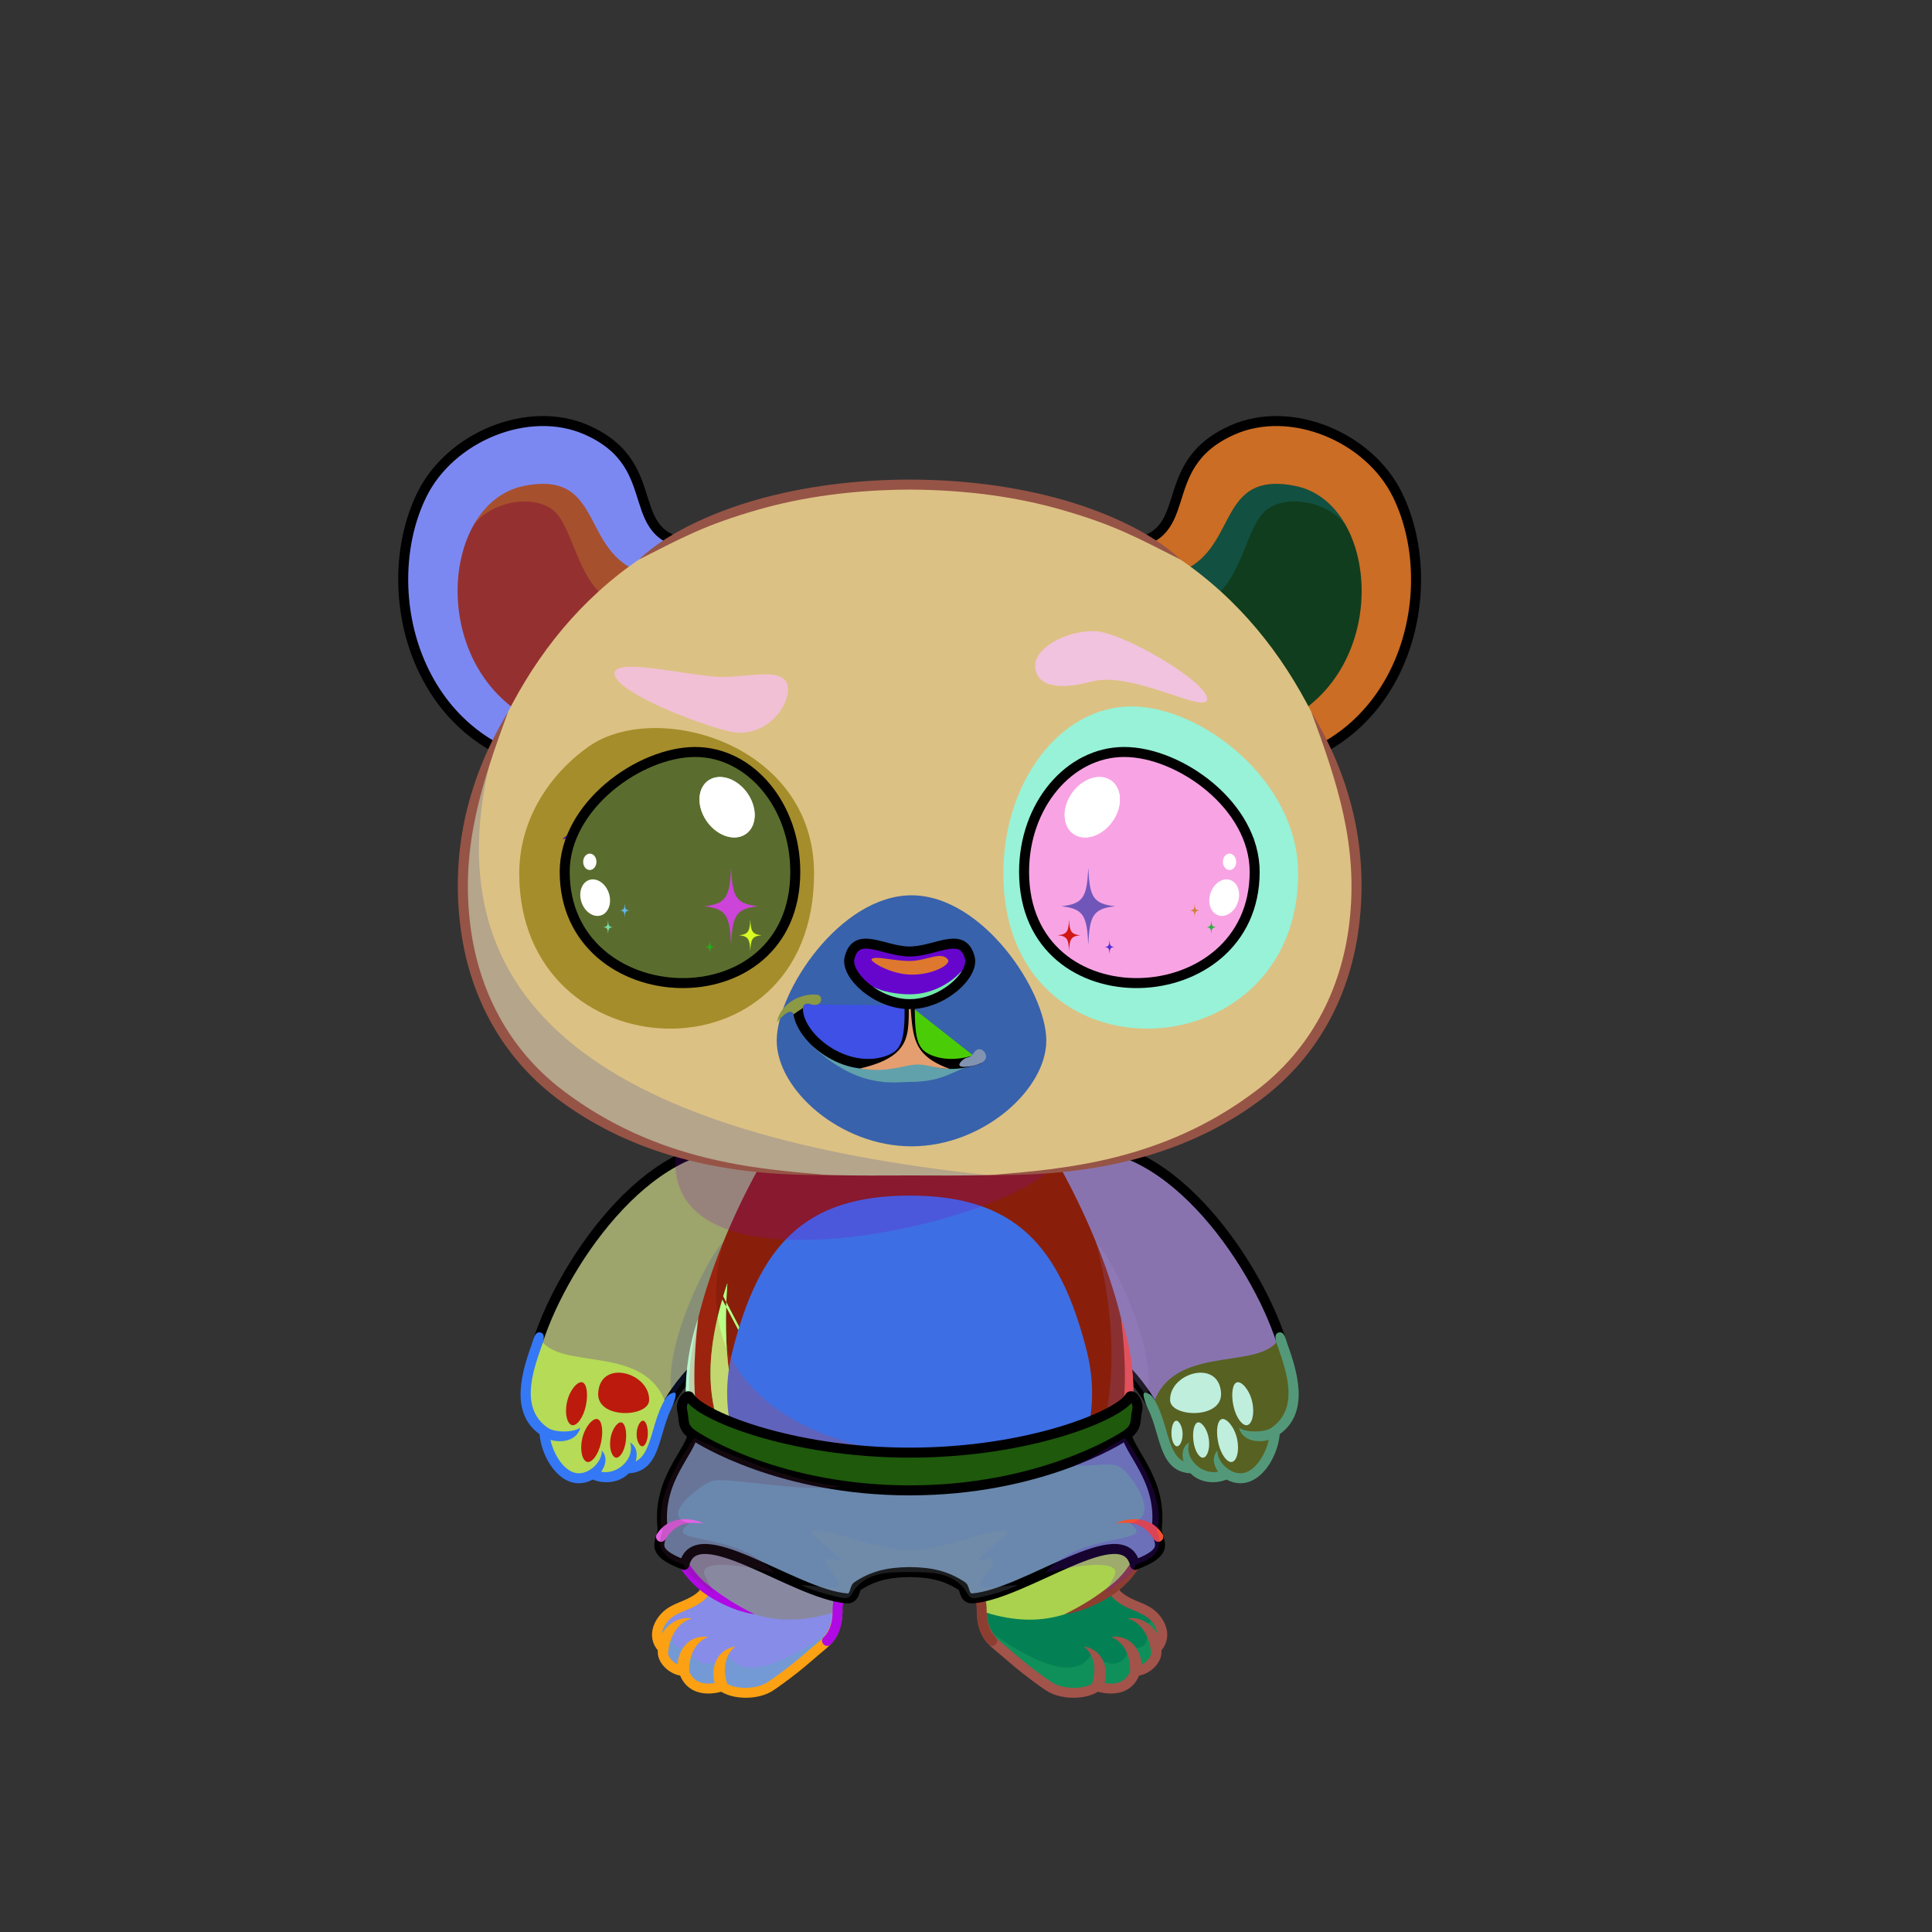 <?xml version="1.0" encoding="UTF-8"?><!DOCTYPE svg PUBLIC "-//W3C//DTD SVG 1.1//EN" "http://www.w3.org/Graphics/SVG/1.1/DTD/svg11.dtd"><!-- Creator: CorelDRAW 2018 (64-Bit) --><svg xmlns="http://www.w3.org/2000/svg" xmlns:xlink="http://www.w3.org/1999/xlink" xml:space="preserve" width="290mm" height="290mm" version="1.1" style="shape-rendering:geometricPrecision; text-rendering:geometricPrecision; image-rendering:optimizeQuality; fill-rule:evenodd; clip-rule:evenodd" viewBox="0 0 29000 29000">
 <rect x="0" y="0" width="29000" height="29000" fill="#333333" stroke="none"/>
 <defs>
  <style type="text/css">
   <![CDATA[
    .str3 {stroke:black;stroke-width:150;stroke-miterlimit:22.926}
    .str1 {stroke:black;stroke-width:150;stroke-linecap:round;stroke-linejoin:round;stroke-miterlimit:22.926}
    .str2 {stroke:black;stroke-width:150;stroke-linecap:round;stroke-linejoin:round;stroke-miterlimit:22.926}
    .str0 {stroke:black;stroke-width:150;stroke-linecap:round;stroke-linejoin:round;stroke-miterlimit:22.926}
    .fil7 {fill:none}
    .fil32 {fill:black}
    .fil33 {fill:black}
    .fil29 {fill:#4B5254}
    .fil42 {fill:white}
    .fil31 {fill:black;fill-rule:nonzero}
    .fil2 {fill:black;fill-rule:nonzero}
    .fil21 {fill:black;fill-opacity:0.2}
    .fil25 {fill:black;fill-opacity:0.2}
    .fil1 {fill:black;fill-opacity:0.2}
    .fil18 {fill:black;fill-opacity:0.4}
    .fil30 {fill:black;fill-opacity:0.502}
    .fil37 {fill:url(#id0)}
    .fil17 {fill:url(#id1)}
    .fil15 {fill:url(#id2)}
    .fil11 {fill:url(#id3)}
    .fil4 {fill:url(#id4)}
    .fil20 {fill:url(#id5)}
    .fil16 {fill:url(#id6)}
    .fil8 {fill:url(#id7)}
    .fil24 {fill:url(#id8)}
    .fil45 {fill:url(#id9)}
    .fil5 {fill:url(#id10)}
    .fil19 {fill:url(#id11)}
    .fil6 {fill:url(#id12)}
    .fil23 {fill:url(#id13)}
    .fil36 {fill:url(#id14)}
    .fil14 {fill:url(#id15)}
    .fil38 {fill:url(#id16)}
    .fil13 {fill:url(#id17)}
    .fil22 {fill:url(#id18)}
    .fil41 {fill:url(#id19)}
    .fil10 {fill:url(#id20)}
    .fil44 {fill:url(#id21)}
    .fil26 {fill:url(#id22)}
    .fil27 {fill:url(#id23)}
    .fil0 {fill:url(#id24)}
    .fil43 {fill:url(#id25)}
    .fil39 {fill:url(#id26)}
    .fil3 {fill:url(#id27)}
    .fil40 {fill:url(#id28)}
    .fil35 {fill:url(#id29)}
    .fil34 {fill:url(#id30)}
    .fil9 {fill:url(#id31)}
    .fil12 {fill:url(#id32)}
    .fil28 {fill:url(#id33)}
   ]]>
  </style>
  <linearGradient id="id0" gradientUnits="userSpaceOnUse" x1="8441.58" y1="12953.98" x2="11808.79" y2="12953.98">
   <stop offset="0" style="stop-opacity:1; stop-color:black"/>
   <stop offset="1" style="stop-opacity:1; stop-color:#1B2B24"/>
  </linearGradient>
  <linearGradient id="id1" gradientUnits="userSpaceOnUse" x1="11249.36" y1="20485.91" x2="16150.54" y2="23012.29">
   <stop offset="0" style="stop-opacity:1; stop-color:#AD6430"/>
   <stop offset="0.271" style="stop-opacity:1; stop-color:#6E2210"/>
   <stop offset="1" style="stop-opacity:1; stop-color:#E37A54"/>
  </linearGradient>
  <linearGradient id="id2" gradientUnits="userSpaceOnUse" x1="10808.41" y1="20951.49" x2="16500.85" y2="24320.41">
   <stop offset="0" style="stop-opacity:1; stop-color:#402712"/>
   <stop offset="0.271" style="stop-opacity:1; stop-color:#B08E57"/>
   <stop offset="0.6" style="stop-opacity:1; stop-color:#735631"/>
   <stop offset="1" style="stop-opacity:1; stop-color:#C7A365"/>
  </linearGradient>
  <linearGradient id="id3" gradientUnits="userSpaceOnUse" x1="9411.82" y1="20180.01" x2="8487.54" y2="22083.54">
   <stop offset="0" style="stop-opacity:1; stop-color:#4D4F53"/>
   <stop offset="0.341" style="stop-opacity:1; stop-color:#55575D"/>
   <stop offset="1" style="stop-opacity:1; stop-color:#727479"/>
  </linearGradient>
  <linearGradient id="id4" gradientUnits="userSpaceOnUse" x1="12613.14" y1="24146.82" x2="11105.76" y2="20907.8">
   <stop offset="0" style="stop-opacity:1; stop-color:#55575D"/>
   <stop offset="0.161" style="stop-opacity:1; stop-color:#4D4F53"/>
   <stop offset="0.69" style="stop-opacity:1; stop-color:#3C3C3D"/>
   <stop offset="1" style="stop-opacity:1; stop-color:#222226"/>
  </linearGradient>
  <linearGradient id="id5" gradientUnits="userSpaceOnUse" x1="8318.29" y1="7263.05" x2="8318.3" y2="10883.43">
   <stop offset="0" style="stop-opacity:1; stop-color:#1F1915"/>
   <stop offset="1" style="stop-opacity:1; stop-color:#202021"/>
  </linearGradient>
  <linearGradient id="id6" gradientUnits="userSpaceOnUse" x1="10910.06" y1="20284.65" x2="16399.2" y2="23043.75">
   <stop offset="0" style="stop-opacity:1; stop-color:#DEB660"/>
   <stop offset="0.271" style="stop-opacity:1; stop-color:#A67526"/>
   <stop offset="1" style="stop-opacity:1; stop-color:#EEC772"/>
  </linearGradient>
  <linearGradient id="id7" gradientUnits="userSpaceOnUse" xlink:href="#id3" x1="17787.91" y1="20240.22" x2="18928.05" y2="22023.33">
  </linearGradient>
  <linearGradient id="id8" gradientUnits="userSpaceOnUse" x1="13654.63" y1="17645.05" x2="13654.63" y2="7273.9">
   <stop offset="0" style="stop-opacity:1; stop-color:#505357"/>
   <stop offset="0.29" style="stop-opacity:1; stop-color:#BDC4C9"/>
   <stop offset="0.612" style="stop-opacity:1; stop-color:#D8E4E6"/>
   <stop offset="1" style="stop-opacity:1; stop-color:#EBF3F7"/>
  </linearGradient>
  <linearGradient id="id9" gradientUnits="userSpaceOnUse" x1="16962.2" y1="11263.79" x2="16711.52" y2="14086.55">
   <stop offset="0" style="stop-opacity:1; stop-color:#081D3B"/>
   <stop offset="0.369" style="stop-opacity:1; stop-color:#0A1421"/>
   <stop offset="0.671" style="stop-opacity:1; stop-color:#00422D"/>
   <stop offset="1" style="stop-opacity:1; stop-color:#186600"/>
  </linearGradient>
  <linearGradient id="id10" gradientUnits="userSpaceOnUse" x1="16143.55" y1="24172.43" x2="14752.87" y2="20882.19">
   <stop offset="0" style="stop-opacity:1; stop-color:#55575D"/>
   <stop offset="0.161" style="stop-opacity:1; stop-color:#4D4F53"/>
   <stop offset="0.749" style="stop-opacity:1; stop-color:#3C3C3D"/>
   <stop offset="1" style="stop-opacity:1; stop-color:#222226"/>
  </linearGradient>
  <linearGradient id="id11" gradientUnits="userSpaceOnUse" x1="8295.2" y1="6319.96" x2="8295.2" y2="11540.94">
   <stop offset="0" style="stop-opacity:1; stop-color:#727479"/>
   <stop offset="1" style="stop-opacity:1; stop-color:#272320"/>
  </linearGradient>
  <linearGradient id="id12" gradientUnits="userSpaceOnUse" xlink:href="#id10" x1="18288.95" y1="20986.92" x2="16617.34" y2="17417.12">
  </linearGradient>
  <linearGradient id="id13" gradientUnits="userSpaceOnUse" xlink:href="#id5" x1="18989.36" y1="7263.05" x2="18989.37" y2="10883.43">
  </linearGradient>
  <linearGradient id="id14" gradientUnits="userSpaceOnUse" x1="13691.61" y1="15051.64" x2="13851.49" y2="14514.98">
   <stop offset="0" style="stop-opacity:1; stop-color:#77848F"/>
   <stop offset="0.49" style="stop-opacity:1; stop-color:#3D4254"/>
   <stop offset="1" style="stop-opacity:1; stop-color:#373A40"/>
  </linearGradient>
  <linearGradient id="id15" gradientUnits="userSpaceOnUse" x1="13653.83" y1="17946.05" x2="13653.83" y2="23169.72">
   <stop offset="0" style="stop-opacity:1; stop-color:#737780"/>
   <stop offset="0.38" style="stop-opacity:1; stop-color:#E2E9EC"/>
   <stop offset="0.62" style="stop-opacity:1; stop-color:#A8AAAB"/>
   <stop offset="1" style="stop-opacity:1; stop-color:#505359"/>
  </linearGradient>
  <linearGradient id="id16" gradientUnits="userSpaceOnUse" xlink:href="#id0" x1="18805.41" y1="12712.42" x2="15503.92" y2="13195.54">
  </linearGradient>
  <linearGradient id="id17" gradientUnits="userSpaceOnUse" x1="13653.83" y1="23350.91" x2="13653.83" y2="17442.01">
   <stop offset="0" style="stop-opacity:1; stop-color:#55575D"/>
   <stop offset="0.749" style="stop-opacity:1; stop-color:#3C3C3D"/>
   <stop offset="1" style="stop-opacity:1; stop-color:#222226"/>
  </linearGradient>
  <linearGradient id="id18" gradientUnits="userSpaceOnUse" xlink:href="#id11" x1="19012.46" y1="6319.96" x2="19012.46" y2="11540.94">
  </linearGradient>
  <linearGradient id="id19" gradientUnits="userSpaceOnUse" xlink:href="#id9" x1="10597.74" y1="11263.79" x2="10347.06" y2="14086.55">
  </linearGradient>
  <linearGradient id="id20" gradientUnits="userSpaceOnUse" xlink:href="#id4" x1="8710.08" y1="20769.17" x2="10998.95" y2="17634.87">
  </linearGradient>
  <linearGradient id="id21" gradientUnits="userSpaceOnUse" x1="15458.55" y1="13385.08" x2="18438.82" y2="12350.85">
   <stop offset="0" style="stop-opacity:1; stop-color:#1F731B"/>
   <stop offset="0.502" style="stop-opacity:1; stop-color:#BAFE00"/>
   <stop offset="1" style="stop-opacity:1; stop-color:#458A00"/>
  </linearGradient>
  <linearGradient id="id22" gradientUnits="userSpaceOnUse" x1="17273.01" y1="10603.44" x2="17273.01" y2="15440.56">
   <stop offset="0" style="stop-opacity:1; stop-color:#4B5254"/>
   <stop offset="1" style="stop-opacity:1; stop-color:#2D2C2A"/>
  </linearGradient>
  <linearGradient id="id23" gradientUnits="userSpaceOnUse" xlink:href="#id22" x1="10006.59" y1="10928.13" x2="10006.59" y2="15440.56">
  </linearGradient>
  <linearGradient id="id24" gradientUnits="userSpaceOnUse" xlink:href="#id3" x1="11492.72" y1="23868.39" x2="10945.91" y2="25420.38">
  </linearGradient>
  <linearGradient id="id25" gradientUnits="userSpaceOnUse" x1="17102.38" y1="14756.58" x2="17102.38" y2="11287.42">
   <stop offset="0" style="stop-opacity:1; stop-color:#6D9F00"/>
   <stop offset="1" style="stop-opacity:1; stop-color:#00544E"/>
  </linearGradient>
  <linearGradient id="id26" gradientUnits="userSpaceOnUse" xlink:href="#id25" x1="10206.89" y1="14756.58" x2="10206.89" y2="11287.42">
  </linearGradient>
  <linearGradient id="id27" gradientUnits="userSpaceOnUse" xlink:href="#id3" x1="15740.99" y1="23832.28" x2="16435.69" y2="25456.48">
  </linearGradient>
  <linearGradient id="id28" gradientUnits="userSpaceOnUse" xlink:href="#id21" x1="11850.7" y1="13385.07" x2="8870.44" y2="12350.84">
  </linearGradient>
  <linearGradient id="id29" gradientUnits="userSpaceOnUse" x1="13346.78" y1="14656.44" x2="13969.53" y2="14323.17">
   <stop offset="0" style="stop-opacity:1; stop-color:#77848F"/>
   <stop offset="0.58" style="stop-opacity:1; stop-color:#3D4254"/>
   <stop offset="1" style="stop-opacity:1; stop-color:#373A40"/>
  </linearGradient>
  <linearGradient id="id30" gradientUnits="userSpaceOnUse" x1="13200.3" y1="15072" x2="13200.3" y2="14164.44">
   <stop offset="0" style="stop-opacity:1; stop-color:#1A1B1C"/>
   <stop offset="1" style="stop-opacity:1; stop-color:#373A40"/>
  </linearGradient>
  <linearGradient id="id31" gradientUnits="userSpaceOnUse" x1="18652.35" y1="20809.96" x2="17748.87" y2="21740.17">
   <stop offset="0" style="stop-opacity:1; stop-color:#EEF6FA"/>
   <stop offset="0.749" style="stop-opacity:1; stop-color:#BFC3C4"/>
   <stop offset="1" style="stop-opacity:1; stop-color:#B2B7B8"/>
  </linearGradient>
  <linearGradient id="id32" gradientUnits="userSpaceOnUse" xlink:href="#id31" x1="8702.57" y1="20787.38" x2="9563.76" y2="21762.75">
  </linearGradient>
  <linearGradient id="id33" gradientUnits="userSpaceOnUse" xlink:href="#id31" x1="13724.46" y1="13439.06" x2="13724.47" y2="17206.77">
  </linearGradient>
 </defs>
 <g id="Feet">
  <g id="_2111933287568">
   <path class="fil0" d="M10262.64 25080.05c65.86,213.15 260.14,328.14 578.17,231.97 81.99,81.51 466.13,170.06 720.09,2.31 240.73,-159.02 606.9,-457.49 719.53,-564.43 95.91,-91.05 335.19,-219.71 291.56,-564.9 -777.18,87.34 -1298.98,173.09 -1927.21,-305.82 -18.37,145.39 -320.47,205.15 -479.18,266.38 -232.58,89.72 -426.12,392.23 -210.82,604.16 -41.81,135.05 121.47,330.33 307.86,330.33z" style="fill:#878ce9"/>
   <path class="fil1" d="M10817.32 25327.35c-320.02,132.53 -479.76,-45 -564.93,-254.73 -203.33,-14.78 -307.02,-137.32 -301.19,-307.99 -27.69,-44.65 -51.71,-78.71 -85.36,-173.29 -31.35,-139.29 54.15,-325.25 124.53,-351.15 -30.21,144.23 137.04,124.32 191.31,128.69 -232.27,291.83 29.54,451.21 178.44,320.73 3.77,298.94 320.46,400.84 554.21,107.14 111.45,282.66 514.47,451.57 1612.79,-363.33 -1095.62,1260.19 -1346.62,941.05 -1709.8,893.93z" style="fill:#2ad28a"/>
   <path class="fil2" d="M10345.06 25088.87c67.54,167.03 220.17,202.59 383.78,173.31 -53.44,-170.94 -15.37,-485.87 309.29,-549.81 -160.12,130.35 -191.43,344.76 -122.6,562.86 153.48,90.33 454.38,75.57 604.06,-23.3 104.61,-69.1 234.66,-166.07 356.83,-261.92 142.47,-111.77 270.73,-229.09 408.59,-342.46 97.28,-79.99 204.79,-212.04 212.86,-453.17 -5.18,-40.93 23.81,-78.32 64.74,-83.5 40.93,-5.18 84.35,23.5 83.5,64.74 -7.11,344.18 -143.59,486.54 -266.18,587.35 -138.68,114.04 -267.52,232.32 -410.93,344.82 -124.23,97.46 -257.57,196.8 -366.79,268.94 -204.89,135.33 -566.96,144.82 -775.86,17.28 -251.24,65.96 -509.04,17.67 -617.62,-243.3 -169.19,-26.96 -352.23,-196.26 -334.48,-377.99 -148.84,-176.72 -93.4,-405.04 60.46,-561.35 136.41,-138.6 293.81,-154.8 454.41,-250.84 65.73,-39.3 119.7,-82.31 124.62,-120.29l137.17 72.77c-19.78,63.97 -119.47,136.64 -185.03,175.84 -138.41,82.77 -316.15,117.3 -424.53,227.4 -52.93,53.78 -97.63,126.43 -104.3,203.14 86.31,-137.49 252.39,-261.4 446.65,-225.36 -212.7,56.68 -340.51,283.67 -356.31,531.71 17.61,67.46 81.66,129.94 143.55,158.4 8.28,-179.76 140.66,-449.4 458.95,-414.63 -196.97,78.69 -290.7,282.6 -284.83,519.36z" style="fill:#fba113"/>
  </g>
  <g id="_2111933287504">
   <path class="fil3" d="M17045.02 25080.05c-65.86,213.15 -260.14,328.14 -578.17,231.97 -81.99,81.51 -466.13,170.06 -720.09,2.31 -240.73,-159.02 -606.9,-457.49 -719.53,-564.43 -95.91,-91.05 -335.19,-219.71 -291.56,-564.9 777.18,87.34 1298.98,173.09 1927.21,-305.82 18.37,145.39 320.47,205.15 479.18,266.38 232.58,89.72 426.12,392.23 210.82,604.16 41.81,135.05 -121.47,330.33 -307.86,330.33z" style="fill:#038154"/>
   <path class="fil1" d="M16490.34 25327.35c320.02,132.53 479.76,-45 564.93,-254.73 203.33,-14.78 307.02,-137.32 301.19,-307.99 27.69,-44.65 51.71,-78.71 85.36,-173.29 31.35,-139.29 -54.15,-325.25 -124.53,-351.15 30.21,144.23 -137.04,124.32 -191.31,128.69 232.27,291.83 -29.54,451.21 -178.44,320.73 -3.77,298.94 -320.46,400.84 -554.21,107.14 -111.45,282.66 -514.47,451.57 -1612.79,-363.33 1095.62,1260.19 1346.62,941.05 1709.8,893.93z" style="fill:#45d078"/>
   <path class="fil2" d="M16962.6 25088.87c-67.54,167.03 -220.17,202.59 -383.78,173.31 53.44,-170.94 15.37,-485.87 -309.29,-549.81 160.12,130.35 191.43,344.76 122.6,562.86 -153.48,90.33 -454.38,75.57 -604.06,-23.3 -104.61,-69.1 -234.66,-166.07 -356.83,-261.92 -142.47,-111.77 -270.73,-229.09 -408.59,-342.46 -97.28,-79.99 -204.79,-212.04 -212.86,-453.17 5.18,-40.93 -23.81,-78.32 -64.74,-83.5 -40.93,-5.18 -84.35,23.5 -83.5,64.74 7.11,344.18 143.59,486.54 266.18,587.35 138.68,114.04 267.52,232.32 410.93,344.82 124.23,97.46 257.57,196.8 366.79,268.94 204.89,135.33 566.96,144.82 775.86,17.28 251.24,65.96 509.04,17.67 617.62,-243.3 169.19,-26.96 352.23,-196.26 334.48,-377.99 148.84,-176.72 93.4,-405.04 -60.46,-561.35 -136.41,-138.6 -293.81,-154.8 -454.41,-250.84 -65.73,-39.3 -119.7,-82.31 -124.62,-120.29l-137.17 72.77c19.78,63.97 119.47,136.64 185.03,175.84 138.41,82.77 316.15,117.3 424.53,227.4 52.93,53.78 97.63,126.43 104.3,203.14 -86.31,-137.49 -252.39,-261.4 -446.65,-225.36 212.7,56.68 340.51,283.67 356.31,531.71 -17.61,67.46 -81.66,129.94 -143.55,158.4 -8.28,-179.76 -140.66,-449.4 -458.95,-414.63 196.97,78.69 290.7,282.6 284.83,519.36z" style="fill:#a2534a"/>
  </g>
 </g>
 <g id="Legs">
  <g id="_2111933286640">
   <path class="fil4" d="M13653.83 20746.55c-650.97,0 -2263.38,-51.99 -2620.02,230.07 -302.7,239.4 -971.26,977.51 -968.73,1838.18 1.31,444.58 256.15,819.29 523.76,1019.76 578.07,425.76 1150.44,626.57 1983.15,350.44 -7.37,-583.47 642.22,-741.69 1081.84,-749.4l0 -2689.05z" style="fill:#8889a1"/>
   <path class="fil2" d="M10617.95 23781.69c237.77,187.29 416.69,303.06 710.77,449.51 -260.19,-35.35 -573.2,-178.31 -784.7,-336.87 -332.28,-249.12 -552.44,-662.15 -553.65,-1079.53 -1.06,-359.93 110.07,-697.96 263.66,-989.4 226.43,-429.65 547.13,-759.98 733.49,-907.37 32.35,-25.56 79.32,-20.05 104.88,12.3 25.56,32.35 20.05,79.32 -12.3,104.88 -175.54,138.83 -478.26,451.2 -693.65,859.91 -143.68,272.63 -247.63,587.32 -246.66,919.68 1.04,357.82 198.12,746.3 478.16,966.89zm1744.6 794.49c-70.91,68.22 32.82,176.03 103.72,107.82 135.15,-130.4 182.68,-317.22 180.43,-499.88 -2.74,-217.97 98.64,-368.84 245.95,-470.89 212.56,-147.24 519.37,-198.52 761.18,-202.9l0 -149.45 -1.17 0.01c-264.94,4.65 -604.06,62.42 -844.97,229.3 -185.93,128.8 -313.88,319.59 -310.41,595.69 1.74,139.36 -31.09,290.31 -134.73,390.3z" style="fill:#b009e3"/>
  </g>
  <g id="_2111933282928">
   <path class="fil5" d="M13653.83 20746.55c650.97,0 2263.38,-51.99 2620.02,230.07 302.7,239.4 971.26,977.51 968.73,1838.18 -1.31,444.58 -256.15,819.29 -523.76,1019.76 -578.07,425.76 -1150.44,626.57 -1983.15,350.44 7.37,-583.47 -642.22,-741.69 -1081.84,-749.4l0 -2689.05z" style="fill:#aad24e"/>
   <path class="fil2" d="M16689.71 23781.69c-237.77,187.29 -416.69,303.06 -710.77,449.51 260.19,-35.35 573.2,-178.31 784.7,-336.87 332.28,-249.12 552.44,-662.15 553.65,-1079.53 1.06,-359.93 -110.07,-697.96 -263.66,-989.4 -226.43,-429.65 -547.13,-759.98 -733.49,-907.37 -32.35,-25.56 -79.32,-20.05 -104.88,12.3 -25.56,32.35 -20.05,79.32 12.3,104.88 175.54,138.83 478.26,451.2 693.65,859.91 143.68,272.63 247.63,587.32 246.66,919.68 -1.04,357.82 -198.12,746.3 -478.16,966.89zm-1744.6 794.49c70.91,68.22 -32.82,176.03 -103.72,107.82 -135.15,-130.4 -182.68,-317.22 -180.43,-499.88 2.74,-217.97 -98.64,-368.84 -245.95,-470.89 -212.56,-147.24 -519.37,-198.52 -761.18,-202.9l0 -149.45 1.17 0.01c264.94,4.65 604.06,62.42 844.97,229.3 185.93,128.8 313.88,319.59 310.41,595.69 -1.74,139.36 31.09,290.31 134.73,390.3z" style="fill:#8d3e30"/>
  </g>
 </g>
 <g id="Body">
  <animateTransform type="translate" values="0;0 200;0;0 200;0;0 200;0;0 200;0" dur="10" repeatCount="indefinite" additive="sum" attributeName="transform"/>
  <g id="_2111933275664">
   <path class="fil6" d="M16110.99 17210.14c1487.2,-179.62 2823.27,1880.05 3150.73,3021.26 160.13,558.08 -1805.92,1219.42 -1963.39,881.6 -68.57,-147.09 -295.31,-476.71 -570.89,-704.91 -149.09,-820.19 -321.58,-1468.41 -1092.14,-3106.53 168.83,-46.29 289.96,-68.99 475.69,-91.42z" style="fill:#8e1a71"/>
   <path class="fil7 str0" d="M16110.99 17205.14c1487.2,-179.62 2823.27,1880.05 3150.73,3021.26 160.13,558.08 -1805.92,1219.42 -1963.39,881.6 -68.57,-147.09 -295.31,-476.71 -570.89,-704.91 -149.09,-820.19 -321.58,-1468.41 -1092.14,-3106.53 168.83,-46.29 289.96,-68.99 475.69,-91.42z" style="fill:#8973af"/>
   <path class="fil1" d="M17217.41 20970.51c-131.65,-205.62 -302.6,-405.24 -489.97,-562.42 -50.37,-605.91 -203.08,-1164.57 -276.11,-1761.65 235.75,211.28 929.55,1617.3 766.08,2324.07z" style="fill:#a290d1"/>
   <path class="fil8" d="M19212.17 20074.13c101.15,319.07 445.87,1073.88 -75.74,1412.65 -7.94,341.28 -321.41,891.68 -722.13,637.79 -151.63,80.21 -387.56,68.68 -509.2,-82.66 -446.52,-3.88 -408.78,-536.63 -606.77,-928.91 294.31,-981.64 1640.85,-505.77 1913.84,-1038.87z" style="fill:#576121"/>
   <path class="fil2" d="M19189.61 20002.65c89,-29.24 112.46,105.4 134.97,169.88 130.12,372.59 354.65,1015.84 -115.5,1354.96 -11.45,142.69 -66.57,310.32 -153.54,447.59 -98.14,154.89 -251.83,293.46 -445.9,288.96 -64.5,-1.5 -131.3,-18.64 -199.31,-55.06 -175.97,72.73 -404.38,47.34 -540.06,-93.53 -338.2,-20.25 -419.03,-297.56 -508.88,-605.81 -35.64,-122.28 -72.9,-250.1 -129.86,-362.95 -18.6,-36.89 -93.08,-220.91 -56.19,-239.51 15.72,-7.93 66.22,3.88 100.82,36.19 46.59,43.49 78.3,114.77 88.97,135.94 62.75,124.33 102.14,259.45 139.82,388.73 60.09,206.16 115.33,395.45 260.74,467.92 -29.02,-101.22 -22.04,-218.67 83.96,-284.43 -75.64,237.25 182.22,489.66 434.39,439.97 -64.55,-92.2 -101.19,-218.7 -9.86,-318.11 -5.91,163.55 171.75,337.36 338.38,341.23 137.74,3.17 248.09,-111.97 316.42,-219.82 55.25,-87.21 95.42,-187.6 116.37,-282.13 -169.22,50.33 -397.01,13.81 -448.25,-182.45 104,73.31 377.95,77.3 488.18,1.12 414.2,-287.73 231.63,-827.19 98.08,-1209.59 -22.08,-63.24 -77.52,-192.49 6.25,-219.1z" style="fill:#539979"/>
   <path class="fil9" d="M17668.14 21709.76c-41.57,0.51 -83.27,-81.69 -84.57,-189.27 -1.3,-107.59 31.34,-195.22 72.92,-195.72 41.57,-0.5 93.68,89.81 94.98,197.39 1.3,107.59 -41.76,187.1 -83.33,187.6zm660.15 -804.39c27.87,401.54 -756.85,371.91 -764.59,112.81 -12.29,-411.5 728.97,-625.96 764.59,-112.81zm392.41 486.76c-69.79,14.91 -167.76,-109.3 -206.34,-289.9 -38.58,-180.6 -13.3,-339.1 56.49,-354.01 69.79,-14.91 188.03,119.43 226.61,300.03 38.58,180.6 -6.97,328.97 -76.76,343.88zm-228 552.27c-69.79,14.91 -167.76,-109.3 -206.34,-289.9 -38.58,-180.6 -13.3,-339.1 56.49,-354.01 69.79,-14.91 188.03,119.43 226.61,300.03 38.58,180.6 -6.97,328.97 -76.76,343.88zm-432.15 -64.16c-57.35,7.23 -127.87,-99.76 -146.57,-248.17 -18.7,-148.41 12.62,-274.59 69.97,-281.81 57.35,-7.23 143.53,109.33 162.23,257.74 18.7,148.41 -28.28,265.02 -85.63,272.24z" style="fill:#bfeedc"/>
   <path class="fil10" d="M11196.67 17210.14c-1487.2,-179.62 -2823.27,1880.05 -3150.73,3021.26 -160.13,558.08 1805.92,1219.42 1963.39,881.6 68.57,-147.09 295.31,-476.71 570.89,-704.91 149.09,-820.19 321.58,-1468.41 1092.14,-3106.53 -168.83,-46.29 -289.96,-68.99 -475.69,-91.42z" style="fill:#51c278"/>
   <path class="fil7 str0" d="M11196.67 17205.14c-1487.2,-179.62 -2823.27,1880.05 -3150.73,3021.26 -160.13,558.08 1805.92,1219.42 1963.39,881.6 68.57,-147.09 295.31,-476.71 570.89,-704.91 149.09,-820.19 321.58,-1468.41 1092.14,-3106.53 -168.83,-46.29 -289.96,-68.99 -475.69,-91.42z" style="fill:#9da46c"/>
   <path class="fil1" d="M10090.25 20970.51c131.65,-205.62 302.6,-405.24 489.97,-562.42 50.37,-605.91 203.08,-1164.57 276.11,-1761.65 -235.75,211.28 -929.55,1617.3 -766.08,2324.07z" style="fill:#3045a8"/>
   <path class="fil11" d="M8095.49 20074.13c-101.15,319.07 -445.87,1073.88 75.74,1412.65 7.94,341.28 321.41,891.68 722.13,637.79 151.63,80.21 387.56,68.68 509.2,-82.66 446.52,-3.88 408.78,-536.63 606.77,-928.91 -294.31,-981.64 -1640.85,-505.77 -1913.84,-1038.87z" style="fill:#b5db57"/>
   <path class="fil2" d="M8118.05 20002.65c-89,-29.24 -112.46,105.4 -134.97,169.88 -130.12,372.59 -354.65,1015.84 115.5,1354.96 11.45,142.69 66.57,310.32 153.54,447.59 98.14,154.89 251.83,293.46 445.9,288.96 64.5,-1.5 131.3,-18.64 199.31,-55.06 175.97,72.73 404.38,47.34 540.06,-93.53 338.2,-20.25 419.03,-297.56 508.88,-605.81 35.64,-122.28 72.9,-250.1 129.86,-362.95 18.6,-36.89 93.08,-220.91 56.19,-239.51 -15.72,-7.93 -66.22,3.88 -100.82,36.19 -46.59,43.49 -78.3,114.77 -88.97,135.94 -62.75,124.33 -102.14,259.45 -139.82,388.73 -60.09,206.16 -115.33,395.45 -260.74,467.92 29.02,-101.22 22.04,-218.67 -83.96,-284.43 75.64,237.25 -182.22,489.66 -434.39,439.97 64.55,-92.2 101.19,-218.7 9.86,-318.11 5.91,163.55 -171.75,337.36 -338.38,341.23 -137.74,3.17 -248.09,-111.97 -316.42,-219.82 -55.25,-87.21 -95.42,-187.6 -116.37,-282.13 169.22,50.33 397.01,13.81 448.25,-182.45 -104,73.31 -377.95,77.3 -488.18,1.12 -414.2,-287.73 -231.63,-827.19 -98.08,-1209.59 22.08,-63.24 77.52,-192.49 -6.25,-219.1z" style="fill:#3478f5"/>
   <path class="fil12" d="M9639.52 21709.76c41.57,0.51 83.27,-81.69 84.57,-189.27 1.3,-107.59 -31.34,-195.22 -72.92,-195.72 -41.57,-0.5 -93.68,89.81 -94.98,197.39 -1.3,107.59 41.76,187.1 83.33,187.6zm-660.15 -804.39c-27.87,401.54 756.85,371.91 764.59,112.81 12.29,-411.5 -728.97,-625.96 -764.59,-112.81zm-392.41 486.76c69.79,14.91 167.76,-109.3 206.34,-289.9 38.58,-180.6 13.3,-339.1 -56.49,-354.01 -69.79,-14.91 -188.03,119.43 -226.61,300.03 -38.58,180.6 6.97,328.97 76.76,343.88zm228 552.27c69.79,14.91 167.76,-109.3 206.34,-289.9 38.58,-180.6 13.3,-339.1 -56.49,-354.01 -69.79,-14.91 -188.03,119.43 -226.61,300.03 -38.58,180.6 6.97,328.97 76.76,343.88zm432.15 -64.16c57.35,7.23 127.87,-99.76 146.57,-248.17 18.7,-148.41 -12.62,-274.59 -69.97,-281.81 -57.35,-7.23 -143.53,109.33 -162.23,257.74 -18.7,148.41 28.28,265.02 85.63,272.24z" style="fill:#bc1a0c"/>
   <path class="fil13" d="M13653.83 23350.91c1692.07,-3.3 2767.89,-307.12 3232.96,-1925.62 302.43,-1052.47 -329.7,-2764.07 -1018.37,-3983.28 -551.29,109.92 -1408.98,139.06 -2214.59,149.78 -805.61,-10.72 -1663.3,-39.86 -2214.59,-149.78 -688.67,1219.21 -1320.8,2930.81 -1018.37,3983.28 465.07,1618.5 1540.89,1922.32 3232.96,1925.62z" style="fill:#891f0a"/>
   <path class="fil2" d="M11415.94 22901.11c-538.83,-240.87 -959.83,-968.54 -1067.14,-1455.31 -107.31,-486.77 -58.75,-1101.37 131.54,-1658.48 -71.39,576.96 -86.9,1190.62 12.6,1617.46 103.57,444.28 495.24,1183.95 923,1496.33z" style="fill:#b6f6d0"/>
   <path class="fil7" d="M12620.51 22855.69c-1015.93,-155.83 -1748.88,-628.88 -1931.29,-1888.27 -2.49,-17.19 -4.77,-34.47 -6.87,-51.81l-0.4 -3.47c-1.93,-16.14 -3.69,-32.36 -5.29,-48.62l-0.61 -6.31c-1.48,-15.51 -2.81,-31.08 -4,-46.7l-0.52 -7.05c-1.12,-15.35 -2.09,-30.76 -2.92,-46.21l-0.44 -8.06c-0.8,-15.77 -1.46,-31.6 -1.98,-47.47l-0.2 -5.97c-0.51,-16.97 -0.87,-33.98 -1.06,-51.07l-0.04 -5.05c-0.16,-16.64 -0.16,-33.34 -0.02,-50.09l0.09 -7.13c0.18,-15.71 0.47,-31.48 0.91,-47.28l0.29 -9.4c0.46,-15.08 1.03,-30.19 1.73,-45.35l0.54 -11.31c0.72,-14.49 1.56,-29.03 2.48,-43.59l0.81 -12.59c0.99,-14.63 2.09,-29.29 3.28,-43.99l1.09 -13.22c1.28,-15.08 2.68,-30.2 4.18,-45.34l1.49 -14.67c1.51,-14.62 3.09,-29.27 4.79,-43.95l1.8 -15.12c1.62,-13.49 3.3,-27 5.08,-40.53l2.46 -18.29c1.75,-12.84 3.57,-25.7 5.46,-38.59l2.65 -17.82c1.92,-12.69 3.93,-25.41 5.98,-38.14 1.18,-7.33 2.36,-14.65 3.59,-21.98 2.08,-12.49 4.24,-24.99 6.45,-37.51l4.11 -22.94c2.05,-11.27 4.16,-22.57 6.31,-33.86 1.74,-9.15 3.51,-18.29 5.32,-27.46 2.11,-10.73 4.26,-21.48 6.46,-32.24 1.84,-9.02 3.73,-18.06 5.63,-27.1 2.26,-10.74 4.57,-21.48 6.91,-32.24l6 -27.13c2.33,-10.38 4.69,-20.78 7.09,-31.17 2.85,-12.34 5.78,-24.69 8.73,-37.06l5.02 -20.85c3.22,-13.21 6.5,-26.44 9.84,-39.67l4.54 -17.89c3.6,-14.09 7.27,-28.18 11,-42.3l3.81 -14.34c4.11,-15.39 8.29,-30.79 12.55,-46.21l2.22 -8c4.57,-16.46 9.22,-32.93 13.96,-49.42l1.9 -6.56m14.7 -50.15l8.42 -28.01c5.23,-17.22 10.53,-34.47 15.93,-51.72l1.76 -5.65c5.34,-17.03 10.77,-34.09 16.27,-51.14l1.87 -5.8c5.84,-18.04 11.77,-36.11 17.78,-54.19l0.05 -0.15c-142.08,1970.79 409.18,3123.68 1702.31,3595.2" style="fill:#3ed447"/>
   <path class="fil7" d="M12620.51 22855.69c-1015.93,-155.83 -1748.88,-628.88 -1931.29,-1888.27 -2.49,-17.19 -4.77,-34.47 -6.87,-51.81l-0.4 -3.47c-1.93,-16.14 -3.69,-32.36 -5.29,-48.62l-0.61 -6.31c-1.48,-15.51 -2.81,-31.08 -4,-46.7l-0.52 -7.05c-1.12,-15.35 -2.09,-30.76 -2.92,-46.21l-0.44 -8.06c-0.8,-15.77 -1.46,-31.6 -1.98,-47.47l-0.2 -5.97c-0.51,-16.97 -0.87,-33.98 -1.06,-51.07l-0.04 -5.05c-0.16,-16.64 -0.16,-33.34 -0.02,-50.09l0.09 -7.13c0.18,-15.71 0.47,-31.48 0.91,-47.28l0.29 -9.4c0.46,-15.08 1.03,-30.19 1.73,-45.35l0.54 -11.31c0.72,-14.49 1.56,-29.03 2.48,-43.59l0.81 -12.59c0.99,-14.63 2.09,-29.29 3.28,-43.99l1.09 -13.22c1.28,-15.08 2.68,-30.2 4.18,-45.34l1.49 -14.67c1.51,-14.62 3.09,-29.27 4.79,-43.95l1.8 -15.12c1.62,-13.49 3.3,-27 5.08,-40.53l2.46 -18.29c1.75,-12.84 3.57,-25.7 5.46,-38.59l2.65 -17.82c1.92,-12.69 3.93,-25.41 5.98,-38.14 1.18,-7.33 2.36,-14.65 3.59,-21.98 2.08,-12.49 4.24,-24.99 6.45,-37.51l4.11 -22.94c2.05,-11.27 4.16,-22.57 6.31,-33.86 1.74,-9.15 3.51,-18.29 5.32,-27.46 2.11,-10.73 4.26,-21.48 6.46,-32.24 1.84,-9.02 3.73,-18.06 5.63,-27.1 2.26,-10.74 4.57,-21.48 6.91,-32.24l6 -27.13c2.33,-10.38 4.69,-20.78 7.09,-31.17 2.85,-12.34 5.78,-24.69 8.73,-37.06l5.02 -20.85c3.22,-13.21 6.5,-26.44 9.84,-39.67l4.54 -17.89c3.6,-14.09 7.27,-28.18 11,-42.3l3.81 -14.34c4.11,-15.39 8.29,-30.79 12.55,-46.21l2.22 -8c4.57,-16.46 9.22,-32.93 13.96,-49.42l1.9 -6.56m14.7 -50.15l8.42 -28.01c5.23,-17.22 10.53,-34.47 15.93,-51.72l1.76 -5.65c5.34,-17.03 10.77,-34.09 16.27,-51.14l1.87 -5.8c5.84,-18.04 11.77,-36.11 17.78,-54.19l0.05 -0.15c-142.08,1970.79 409.18,3123.68 1702.31,3595.2" style="fill:#baff86"/>
   <path class="fil14" d="M13653.83 17946.05c1599.29,0 2253.41,768.57 2652.1,2305.42 382.75,1475.43 -497.25,2905.85 -2652.1,2918.25 -2154.85,-12.4 -3034.85,-1442.82 -2652.1,-2918.25 398.69,-1536.85 1052.81,-2305.42 2652.1,-2305.42z" style="fill:#3e6ee3"/>
   <path class="fil1" d="M13551.77 21803.81c-675.35,214.21 -2922.29,347.47 -3130.9,-378.52 -211.32,-735.42 33.72,-1792.64 435.46,-2778.85 -591.25,2229.06 1380.7,3039.08 2695.44,3157.37z" style="fill:#ea3a22"/>
   <path class="fil1" d="M15891.72 22901.11c454.86,-288.5 786.46,-749.82 995.07,-1475.82 211.33,-735.42 -33.72,-1792.64 -435.46,-2778.85 591.25,2229.06 -69.46,3627.79 -559.61,4254.67z" style="fill:#8f77da"/>
   <path class="fil2" d="M15891.72 22901.11c538.83,-240.87 959.83,-968.54 1067.14,-1455.31 107.31,-486.77 58.75,-1101.37 -131.54,-1658.48 71.39,576.96 86.9,1190.62 -12.6,1617.46 -103.57,444.28 -495.24,1183.95 -923,1496.33z" style="fill:#e3515d"/>
   <path class="fil1" d="M15871.25 17400.28c-287.96,842.36 -6027.01,2310.3 -5723.06,-133.02 1170.86,65.25 4726.1,-70.43 5723.06,133.02z" style="fill:#8500bf"/>
  </g>
 </g>
 <g id="Pants">
  <g id="_2111933271408">
   <path class="fil15 str1" d="M13654.63 23597.24c-332.47,4.66 -548.92,57.18 -788.82,214.41 -43.52,28.53 -23.15,192.56 -159.96,180.58 -803.54,-70.37 -2268,-1230.16 -2434.92,-502.95 -583.78,-219.37 -305.15,-361.25 -326.71,-561.9 -79.88,-743.31 451.58,-1151.35 464.59,-1450.91 8.3,-191.1 -33.41,-258.77 134.54,-134.59 251.07,185.66 2044.46,786.28 3111.28,873.23 1066.82,-86.95 2860.21,-687.57 3111.28,-873.23 167.95,-124.18 126.24,-56.51 134.54,134.59 13.01,299.56 544.47,707.6 464.59,1450.91 -21.56,200.65 257.07,342.53 -326.71,561.9 -166.92,-727.21 -1631.38,432.58 -2434.92,502.95 -136.81,11.98 -116.44,-152.05 -159.96,-180.58 -239.9,-157.23 -456.35,-209.75 -788.82,-214.41z" style="fill:#6a88ad"/>
   <path class="fil16" d="M13654.63 22371.02c1917.36,0 3129.59,-740.86 3275.12,-848.89 145.53,-108.03 105.96,-212.4 138.08,-342.34 32.12,-129.94 -65.33,-248.56 -105.71,-217.37 -142.1,273.72 -1505.22,842.09 -3306.69,842.09 -1801.47,0 -3166.19,-568.37 -3308.29,-842.09 -40.38,-31.19 -137.83,87.43 -105.71,217.37 32.12,129.94 -7.45,234.31 138.08,342.34 145.53,108.03 1357.76,848.89 3275.12,848.89z" style="fill:#55a244"/>
   <path class="fil17" d="M13951.03 22364.96c-33.61,-200.14 -41.57,-390.45 -9.39,-565.33 -129.99,4.34 -259.83,5.77 -389.87,4.18 -31.24,192.98 -35.85,381.9 -10.52,566.24 136.73,2.11 273.12,0.4 409.78,-5.09zm499.62 -37.41c139.13,-15.32 273.19,-34.25 402.01,-56.02 -31.9,-194.52 -39.29,-379.62 -8.78,-550.17 -127.93,18.1 -260.12,33.71 -396.08,46.35 -26.61,190.82 -26.75,377.6 2.85,559.84zm987.95 -181.63c138.84,-36.3 268.91,-75.16 389.98,-115.1 -31.62,-178 -43.6,-348.46 -25.86,-507.52 -124.93,34.82 -258.14,67.91 -398.89,98.34 -13.64,178.61 -2.97,353.51 34.77,524.28zm968.51 -339.75c161.23,-73.03 288.12,-140.41 377.95,-192.45 -24.5,-171.1 -28.8,-334.44 -3.58,-486.45 -100.98,65.12 -239.44,135.25 -410.47,204.82 -8.77,161.2 2.58,319.33 36.1,474.08zm-3444.96 -29.85c-131.13,-10.65 -258.89,-24.1 -382.99,-39.91 -29.09,188.62 -32.59,373.33 -7.41,553.67 134.62,20.45 274.75,37.63 419.99,50.88 -37.95,-198.99 -52.44,-388.99 -29.59,-564.64zm-980.42 -138.8c-134.79,-27.69 -263.07,-57.89 -384.17,-89.79 -20.16,178.55 -16.66,353.51 13.19,524.44 135.74,41.57 281.68,81.32 437.28,117.49 -44.76,-192.75 -70.85,-378.33 -66.3,-552.14zm-970.45 -276.78c-149.89,-57.71 -277.69,-116.33 -380.55,-172.67 -20.73,164.69 -21.52,326.36 -0.29,484.65 115.76,61.84 268,135.78 454.19,212.08 -43.82,-182.13 -71.6,-358.1 -73.35,-524.06z" style="fill:#3a8961"/>
   <path class="fil18" d="M16090.2 21937.93c481.16,-183.37 772.76,-366.22 839.55,-415.8 145.53,-108.03 105.96,-212.4 138.08,-342.34 32.12,-129.94 -65.33,-248.56 -105.71,-217.37 -67.8,130.61 -413.77,328.27 -952.56,499.3 283.37,-38.85 177.54,392.78 80.64,476.21zm-3853.17 -252.41c-924.26,-109.63 -1826.6,-601.19 -1889.89,-723.1 -40.38,-31.19 -137.83,87.43 -105.71,217.37 32.12,129.94 -7.45,234.31 138.08,342.34 90.17,66.94 589.9,376.8 1413.09,602.88 1016.11,279.06 1408.53,233.3 1705.47,244.36 -576.83,-21.1 -1500.52,-453.79 -1261.04,-683.85z" style="fill:#f7b719"/>
   <path class="fil7 str2" d="M13654.63 22371.02c1917.36,0 3129.59,-740.86 3275.12,-848.89 145.53,-108.03 105.96,-212.4 138.08,-342.34 32.12,-129.94 -65.33,-248.56 -105.71,-217.37 -142.1,273.72 -1505.22,842.09 -3306.69,842.09 -1801.47,0 -3166.19,-568.37 -3308.29,-842.09 -40.38,-31.19 -137.83,87.43 -105.71,217.37 32.12,129.94 -7.45,234.31 138.08,342.34 145.53,108.03 1357.76,848.89 3275.12,848.89z" style="fill:#1e590c"/>
   <path class="fil2" d="M10563.42 22867.71c-178.8,-14.03 -392.92,-50.85 -577.65,240.7 -22.16,34.94 -68.48,45.3 -103.42,23.14 -34.94,-22.16 -45.3,-68.48 -23.14,-103.42 176.92,-279.2 510.29,-253.8 704.21,-160.42z" style="fill:#e562e8"/>
   <path class="fil2" d="M16745.84 22867.71c178.8,-14.03 392.92,-50.85 577.65,240.7 22.16,34.94 68.48,45.3 103.42,23.14 34.94,-22.16 45.3,-68.48 23.14,-103.42 -176.92,-279.2 -510.29,-253.8 -704.21,-160.42z" style="fill:#f45132"/>
   <path class="fil1" d="M16602.77 23923.52c110.04,-130.91 435.11,-276.08 435.56,-434.24 112.69,-46.04 483.88,-142.89 327.16,-510.58 123.74,-419.04 -196.83,-995.71 -478.08,-1393.15 -187.8,76.01 -539.99,349.77 -773.63,408.63 423.1,22.91 597.51,-76.62 748.82,65.26 179.6,168.41 559.44,721.92 94.11,801.23 455.96,338.2 -705.06,97.99 -1270.23,748.13 544.64,-128.37 947.26,-164.83 1042.2,-54.15 58.79,68.55 -90.11,212.61 -125.91,368.87z" style="fill:#710fee"/>
   <path class="fil1" d="M10706.49 23923.52c-110.04,-130.91 -435.11,-276.08 -435.56,-434.24 -112.69,-46.04 -483.88,-142.89 -327.16,-510.58 -123.74,-419.04 196.83,-995.71 478.08,-1393.15 187.8,76.01 1270.81,637.16 2214.41,726.89 -595.08,97.88 -1743.5,-148.94 -1940.33,-83.55 -214.86,71.39 -808.71,552.47 -343.38,631.78 -455.96,338.2 705.06,97.99 1270.23,748.13 -544.64,-128.37 -947.26,-164.83 -1042.2,-54.15 -58.79,68.55 90.11,212.61 125.91,368.87z" style="fill:#63294c"/>
   <path class="fil1" d="M13654.63 23262.13c577.75,0 1188.73,-338.55 1479.31,-280.46 77.16,15.42 -635.3,506.23 -396.87,439.2 275.22,-77.36 176.97,63.82 19.53,272.24 -164.24,217.42 207.95,115.6 520.51,97.99 -184.44,101.17 -534.34,179.6 -617.19,194.58 -135.15,24.44 -126.64,-81.57 -216.47,-174.03 -199.87,-205.73 -456.32,-214.41 -788.82,-214.41 -332.5,0 -588.95,8.68 -788.82,214.41 -89.83,92.46 -81.32,198.47 -216.47,174.03 -82.85,-14.98 -432.75,-93.41 -617.19,-194.58 312.56,17.61 684.75,119.43 520.51,-97.99 -157.44,-208.42 -255.69,-349.6 19.53,-272.24 238.43,67.03 -474.03,-423.78 -396.87,-439.2 290.58,-58.09 901.56,280.46 1479.31,280.46z" style="fill:#88919e"/>
  </g>
 </g>
 <g id="Head">
  <animateTransform type="translate" values="0;0 200;0;0 200;0;0 200;0;0 200;0" dur="10" repeatCount="indefinite" additive="sum" attributeName="transform"/>
  <g id="_2111933261360">
   <g>
    <path class="fil19 str3" d="M8481.51 11540.94c-2227.71,-238.7 -2864.06,-2651.66 -2150.94,-4111.46 426.58,-873.25 1601.63,-1361.61 2474.46,-976.23 1261.84,557.14 440.24,1705.03 1733.13,1723.69 -1605.01,570.52 -1082.51,1584.41 -2056.65,3364z" style="fill:#7c88f2"/>
    <path class="fil20" d="M8160.39 10883.43c-1755.15,-707.7 -1589.69,-3331.93 -293.47,-3589.56 1260.45,-250.52 798.85,1101.84 1900.79,1339.35 -1107.21,481.99 -1035.17,1220.32 -1607.32,2250.21z" style="fill:#943130"/>
    <path class="fil21" d="M7113.39 7874.24c170.39,-298.58 425.74,-515.22 753.53,-580.37 1260.45,-250.52 798.85,1101.84 1900.79,1339.35 -260.08,113.22 -455.07,240.58 -608.65,382.54 -522.84,-311.35 -551.99,-1170.97 -894.4,-1386.21 -341.16,-214.46 -908.02,-73.7 -1151.27,244.69z" style="fill:#f9d12c"/>
    <path class="fil22 str3" d="M18826.15 11540.94c2227.71,-238.7 2864.06,-2651.66 2150.94,-4111.46 -426.58,-873.25 -1601.63,-1361.61 -2474.46,-976.23 -1261.84,557.14 -440.24,1705.03 -1733.13,1723.69 1605.01,570.52 1082.51,1584.41 2056.65,3364z" style="fill:#cb6d24"/>
    <path class="fil23" d="M19147.27 10883.43c1755.15,-707.7 1589.69,-3331.93 293.47,-3589.56 -1260.45,-250.52 -798.85,1101.84 -1900.79,1339.35 1107.21,481.99 1035.17,1220.32 1607.32,2250.21z" style="fill:#103d1d"/>
    <path class="fil21" d="M20194.27 7874.24c-170.39,-298.58 -425.74,-515.22 -753.53,-580.37 -1260.45,-250.52 -798.85,1101.84 -1900.79,1339.35 260.08,113.22 455.07,240.58 608.65,382.54 522.84,-311.35 551.99,-1170.97 894.4,-1386.21 341.16,-214.46 908.02,-73.7 1151.27,244.69z" style="fill:#1a9fd5"/>
   </g>
   <path class="fil24" d="M13654.63 7273.9c3256.42,16.48 5006.56,1508.38 5955.18,3272.15 1199.22,2229.69 956.77,4623.51 -708.73,5884.62 -1729.2,1309.34 -3780.31,1212.08 -5246.45,1213.08 -1466.14,-1 -3517.25,96.26 -5246.45,-1213.08 -1665.5,-1261.11 -1907.95,-3654.93 -708.73,-5884.62 948.62,-1763.77 2698.76,-3255.67 5955.18,-3272.15z" style="fill:#dcc184"/>
   <path class="fil25" d="M14825.42 17638.55c-416.52,10.62 -811.25,4.95 -1170.79,5.2 -1466.14,-1 -3517.25,96.26 -5246.45,-1213.08 -1550.35,-1173.92 -1867.61,-3329.33 -936.8,-5420.21 -1285.71,4250.62 1921.77,6046.97 7354.04,6628.09z" style="fill:#1537a8"/>
   <path class="fil2" d="M13654.63 7348.91c-862.71,4.39 -1618.93,113.03 -2281.84,303.67 -800.39,230.19 -1131.36,417.89 -1783.47,746.89 482.15,-459.43 1259.05,-752.02 1742.45,-891.03 743.95,-213.94 1549.82,-309.58 2322.86,-309.58 773.04,0 1578.91,95.64 2322.86,309.58 483.4,139.01 1260.3,431.6 1742.45,891.03 -652.11,-329 -983.08,-516.7 -1783.47,-746.89 -662.91,-190.64 -1419.13,-299.28 -2281.84,-303.67zm1236.54 10287.83c1962.14,28.02 3218.24,-512.69 4055.03,-1146.3 843.44,-638.64 1329.27,-1561.24 1455.12,-2606.23 138.16,-1147.24 -124.74,-2215.49 -718.83,-3199.37 394.27,1070.58 710.59,2014.55 570.01,3181.79 -121.03,1004.97 -587.33,1891.53 -1396.54,2504.27 -1407.25,1065.56 -2895.67,1175.15 -3964.79,1265.84zm-2473.08 0c-1962.14,28.02 -3218.24,-512.69 -4055.03,-1146.3 -843.44,-638.64 -1329.27,-1561.24 -1455.12,-2606.23 -138.16,-1147.24 124.74,-2215.49 718.83,-3199.37 -394.27,1070.58 -710.59,2014.55 -570.01,3181.79 121.03,1004.97 587.33,1891.53 1396.54,2504.27 1407.25,1065.56 2895.67,1175.15 3964.79,1265.84z" style="fill:#965446"/>
   <path class="fil26" d="M19485.71 13111.69c0,-1385.26 -1442.62,-2508.25 -2503.86,-2508.25 -1061.24,0 -1921.55,1122.99 -1921.55,2508.25 0,3205.13 4425.41,3003.53 4425.41,0z" style="fill:#97f2d7"/>
   <path class="fil27" d="M7793.88 13111.69c0,-785.08 432,-1477.17 1047.5,-1908.81 1005.85,-705.39 3377.91,-46.63 3377.91,1908.81 0,3205.13 -4425.41,3003.53 -4425.41,0z" style="fill:#a58d2b"/>
   <path class="fil28" d="M13682.13 13439.06c1070.64,0 2023.24,1443.73 2023.24,2180.2 0,736.47 -952.6,1587.51 -2023.24,1587.51 -1070.64,0 -2023.24,-851.04 -2023.24,-1587.51 0,-736.47 952.6,-2180.2 2023.24,-2180.2z" style="fill:#3862ab"/>
   <path class="fil29" d="M16389.8 10229.66c617.74,-164.04 1730.36,510.63 1730.36,259.3 0,-251.33 -1276.67,-1016.01 -1709.2,-1016.01 -432.53,0 -873.12,261.97 -873.12,513.3 0,251.33 234.22,407.45 851.96,243.41z" style="fill:#f1c3de"/>
   <path class="fil29" d="M10910.97 10970.49c-617.74,-164.04 -1688.04,-611.2 -1688.04,-862.53 0,-251.33 1181.43,52.91 1613.96,52.91 432.53,0 888.98,-140.2 978.94,105.84 89.96,246.04 -287.12,867.82 -904.86,703.78z" style="fill:#f1c0d4"/>
   <path class="fil30" d="M13655.41 14926.92c37.92,321.9 -34.2,667.57 245.06,899.97 107.12,89.14 449.45,126.36 686.06,174.45 -249.23,38.52 -385.66,237.81 -931.9,238.83 -235.68,0.44 -767.2,112.06 -1452.58,-531.76 763.9,322.12 1160.01,187.32 1267.15,82.11 236.62,-232.35 150.09,-557.03 186.21,-863.6z" style="fill:#8adfac"/>
   <path class="fil7 str0" d="M11983.28 15075.97c-80.24,425.77 652.61,1060.46 1314.34,854 315.95,-98.58 357.01,-299.86 357.79,-836.07" style="fill:#3e50e6"/>
   <path class="fil7 str0" d="M14680.53 15900.08c-215.06,69.23 -441.22,100.44 -667.33,29.89 -315.95,-98.57 -357.01,-299.86 -357.79,-836.07" style="fill:#4acd06"/>
   <path class="fil31" d="M11661.39 15346.7c8.85,-16.94 207.93,-251.53 248.37,-120.46 16.19,-10.63 125.15,-87.29 142.69,-96.34 2,-55.52 54.57,-79.5 112.6,-57.96 172.38,64.01 212.43,-131.69 94.41,-141.94 -267.44,-23.21 -558.55,156.44 -598.07,416.7z" style="fill:#8c9945"/>
   <path class="fil32" d="M14620.89 15799.81c-19.49,29.91 -43.16,65.51 -115.17,77.56 -35.99,6.74 -221.86,155.03 5.63,134.3 99.61,-8.8 308.51,-49.14 288.91,-166.33 -14.3,-85.41 -117.44,-143.04 -179.37,-45.53z" style="fill:#8293b2"/>
   <path class="fil33" d="M13653.85 14926.92c-52.47,497.38 141.5,909.71 -746.26,1111.2 338.69,52.02 505.08,-1.08 747.04,-47.36 233.35,-44.64 352.69,52.19 597.09,52.19 -597.09,-218.63 -545.4,-514.5 -597.87,-1116.03z" style="fill:#e59e70"/>
   <path class="fil34 str0" d="M13654.63 14282.1c-394.98,0 -796.47,-320.39 -902.69,96.27 -64.3,252.21 401.1,693.63 902.69,693.63 501.59,0 966.99,-441.42 902.69,-693.63 -106.22,-416.66 -507.71,-96.27 -902.69,-96.27z" style="fill:#6606cd"/>
   <path class="fil35" d="M13654.63 14424.35c-250.6,0 -541.9,-86.3 -572.73,-23.27 -16.53,33.82 290.77,228.82 609.01,228.82 318.24,0 594.19,-156.1 536.45,-228.82 -101.56,-127.9 -322.13,23.27 -572.73,23.27z" style="fill:#de782e"/>
   <path class="fil36" d="M14439.19 14573.88c0.34,-1.42 0.72,-2.85 1.03,-4.27 -149.22,168.03 -428.1,355.44 -783.5,355.44 -184.09,0 -409.76,-38.08 -553.84,-113.92 98.48,69.43 215.49,126.64 340.83,158.59 68.46,17.46 139.36,27.28 210.92,27.28 71.56,0 142.46,-9.82 210.92,-27.28 174.45,-44.47 332.77,-137.87 447.43,-245.04 52.92,-49.46 96,-100.99 126.21,-150.8z" style="fill:#71eba5"/>
  </g>
  <g id="_2111933259984">
   <path class="fil37" d="M11808.63 13579.26c8.47,-287.98 -337.17,-717.85 -638.49,-846.17 -1062.19,-452.38 -2295.82,-563.58 -2728.56,-135.79 673.06,-151.04 2896.14,547.7 3367.05,981.96z" style="fill:#570abc"/>
   <path class="fil38" d="M15471.22 13579.26c-8.47,-287.98 337.17,-717.84 638.49,-846.17 1062.2,-452.38 2295.82,-563.58 2728.56,-135.79 -673.06,-151.04 -2896.14,547.7 -3367.05,981.96z" style="fill:#27c9bd"/>
  </g>
 </g>
 <g id="Eyes">
  <animateTransform type="translate" values="0;0 200;0;0 200;0;0 200;0;0 200;0" dur="10" repeatCount="indefinite" additive="sum" attributeName="transform"/>
  <animate attributeName="opacity" values="0;1;1;1;1;1;1;1;1;1;1;1;1;1;1;1;1;1;1;1;1;1;1;1;1;1;1;1;1;1;1;1;1;1;1;1;1;1;1;1;1;1;1;1;1;1;1;1;1;1;1;1;1;1;1;1;1;1;1;1;1;1;1;1;1;1;1;1;1;1;1;1;1;1;1;1;1;1;1;1;1;1;1;1;0;0" dur="10" repeatCount="indefinite"/>
  <g id="_2111933254864">
   <path class="fil39" d="M8476.29 13086.33c0,-993.51 1128.3,-1798.91 1958.32,-1798.91 830.01,0 1502.88,805.4 1502.88,1798.91 0,2298.7 -3461.2,2154.11 -3461.2,0z" style="fill:#6e64d2"/>
   <path class="fil40" d="M8783.66 12926.58c0,-905.28 1028.1,-1639.16 1784.41,-1639.16 756.31,0 1369.42,733.88 1369.42,1639.16 0,2094.56 -3153.83,1962.81 -3153.83,0z" style="fill:#f0963d"/>
   <path class="fil41" d="M10336.31 11284.08c719.83,-162.46 1325.73,429.9 1387.6,1175.94 61.87,746.04 -368.09,1438.86 -1087.92,1601.32 -719.83,162.46 -1353.55,-310.62 -1415.41,-1056.66 -61.86,-746.04 395.9,-1558.14 1115.73,-1720.6z" style="fill:#1374f7"/>
   <path class="fil18" d="M10434.61 11287.42c1121.43,0 1697.9,1320.74 1441.72,2297.27 65.42,-1778.63 -2984.38,-1953.48 -3316.46,48.14 -385.13,-1177.05 745.31,-2345.41 1874.74,-2345.41z" style="fill:#90e951"/>
   <path class="fil7 str3" d="M8476.29 13086.33c0,-993.51 1128.3,-1798.91 1958.32,-1798.91 830.01,0 1502.88,805.4 1502.88,1798.91 0,2298.7 -3461.2,2154.11 -3461.2,0z" style="fill:#5a6d2e"/>
   <circle class="fil42" transform="matrix(-1.006 -1.818 -1.45 0.652 10913.9 12116.9)" r="234.72"/>
   <circle class="fil42" transform="matrix(0.424 -0.018 0.012 0.524 8853.21 12936.2)" r="234.72"/>
   <circle class="fil42" transform="matrix(-0.509 -1.074 0.805 -0.462 8933.57 13474)" r="234.72"/>
   <path class="fil42" d="M10566.55 13603.27c343.48,-35.05 385.82,-151.88 407.22,-575.39 21.4,423.51 63.74,540.34 407.22,575.39 -343.48,35.05 -385.82,151.88 -407.22,575.39 -21.4,-423.51 -63.74,-540.34 -407.22,-575.39z" style="fill:#cc44d8"/>
   <path class="fil42" d="M11094.55 14038.38c141.44,-14.44 158.88,-62.55 167.69,-236.95 8.81,174.4 26.25,222.51 167.7,236.95 -141.45,14.44 -158.89,62.55 -167.7,236.95 -8.81,-174.4 -26.25,-222.51 -167.69,-236.95z" style="fill:#d9fc23"/>
   <path class="fil42" d="M10581.54 14215.45c62.01,-6.33 69.65,-27.42 73.51,-103.87 3.86,76.45 11.51,97.54 73.51,103.87 -62,6.33 -69.65,27.42 -73.51,103.87 -3.86,-76.45 -11.5,-97.54 -73.51,-103.87z" style="fill:#27a81a"/>
   <path class="fil42" d="M9053.64 13917.18c62.01,-6.33 69.65,-27.42 73.51,-103.87 3.86,76.45 11.51,97.54 73.51,103.87 -62,6.33 -69.65,27.42 -73.51,103.87 -3.86,-76.45 -11.5,-97.54 -73.51,-103.87z" style="fill:#78dca9"/>
   <path class="fil42" d="M9303.44 13665.84c62.01,-6.33 69.65,-27.42 73.51,-103.87 3.86,76.45 11.51,97.54 73.51,103.87 -62,6.33 -69.65,27.42 -73.51,103.87 -3.86,-76.45 -11.5,-97.54 -73.51,-103.87z" style="fill:#62b6ed"/>
   <circle class="fil42" transform="matrix(-1.006 -1.818 -1.45 0.652 10913.9 12116.9)" r="234.72"/>
  </g>
  <g id="_2111933247856">
   <path class="fil43" d="M18832.97 13086.33c0,-993.51 -1128.3,-1798.91 -1958.32,-1798.91 -830.01,0 -1502.88,805.4 -1502.88,1798.91 0,2298.7 3461.2,2154.11 3461.2,0z" style="fill:#583289"/>
   <path class="fil44" d="M18525.6 12926.58c0,-905.28 -1028.1,-1639.16 -1784.41,-1639.16 -756.31,0 -1369.42,733.88 -1369.42,1639.16 0,2094.56 3153.83,1962.81 3153.83,0z" style="fill:#85c303"/>
   <path class="fil45" d="M16972.95 11284.08c-719.83,-162.46 -1325.73,429.9 -1387.6,1175.94 -61.87,746.04 368.09,1438.86 1087.92,1601.32 719.83,162.46 1353.55,-310.62 1415.41,-1056.66 61.86,-746.04 -395.9,-1558.14 -1115.73,-1720.6z" style="fill:#80c13c"/>
   <path class="fil18" d="M16874.65 11287.42c-1121.43,0 -1697.9,1320.74 -1441.72,2297.27 -65.42,-1778.63 2984.38,-1953.48 3316.46,48.14 385.13,-1177.05 -745.31,-2345.41 -1874.74,-2345.41z" style="fill:#0e7626"/>
   <path class="fil7 str3" d="M18832.97 13086.33c0,-993.51 -1128.3,-1798.91 -1958.32,-1798.91 -830.01,0 -1502.88,805.4 -1502.88,1798.91 0,2298.7 3461.2,2154.11 3461.2,0z" style="fill:#f8a4e4"/>
   <circle class="fil42" transform="matrix(1.006 -1.818 1.45 0.652 16395.3 12116.9)" r="234.72"/>
   <circle class="fil42" transform="matrix(-0.424 -0.018 -0.012 0.524 18456 12936.2)" r="234.72"/>
   <circle class="fil42" transform="matrix(0.509 -1.074 -0.805 -0.462 18375.7 13474)" r="234.72"/>
   <path class="fil42" d="M16742.71 13603.27c-343.48,-35.05 -385.82,-151.88 -407.22,-575.39 -21.4,423.51 -63.74,540.34 -407.22,575.39 343.48,35.05 385.82,151.88 407.22,575.39 21.4,-423.51 63.74,-540.34 407.22,-575.39z" style="fill:#7156ba"/>
   <path class="fil42" d="M16214.71 14038.38c-141.44,-14.44 -158.88,-62.55 -167.69,-236.95 -8.81,174.4 -26.25,222.51 -167.7,236.95 141.45,14.44 158.89,62.55 167.7,236.95 8.81,-174.4 26.25,-222.51 167.69,-236.95z" style="fill:#d01715"/>
   <path class="fil42" d="M16727.72 14215.45c-62.01,-6.33 -69.65,-27.42 -73.51,-103.87 -3.86,76.45 -11.51,97.54 -73.51,103.87 62,6.33 69.65,27.42 73.51,103.87 3.86,-76.45 11.5,-97.54 73.51,-103.87z" style="fill:#552dd0"/>
   <path class="fil42" d="M18255.62 13917.18c-62.01,-6.33 -69.65,-27.42 -73.51,-103.87 -3.86,76.45 -11.51,97.54 -73.51,103.87 62,6.33 69.65,27.42 73.51,103.87 3.86,-76.45 11.5,-97.54 73.51,-103.87z" style="fill:#32ad43"/>
   <path class="fil42" d="M18005.82 13665.84c-62.01,-6.33 -69.65,-27.42 -73.51,-103.87 -3.86,76.45 -11.51,97.54 -73.51,103.87 62,6.33 69.65,27.42 73.51,103.87 3.86,-76.45 11.5,-97.54 73.51,-103.87z" style="fill:#d4823d"/>
   <circle class="fil42" transform="matrix(1.006 -1.818 1.45 0.652 16395.3 12116.9)" r="234.72"/>
  </g>
 </g>
</svg>